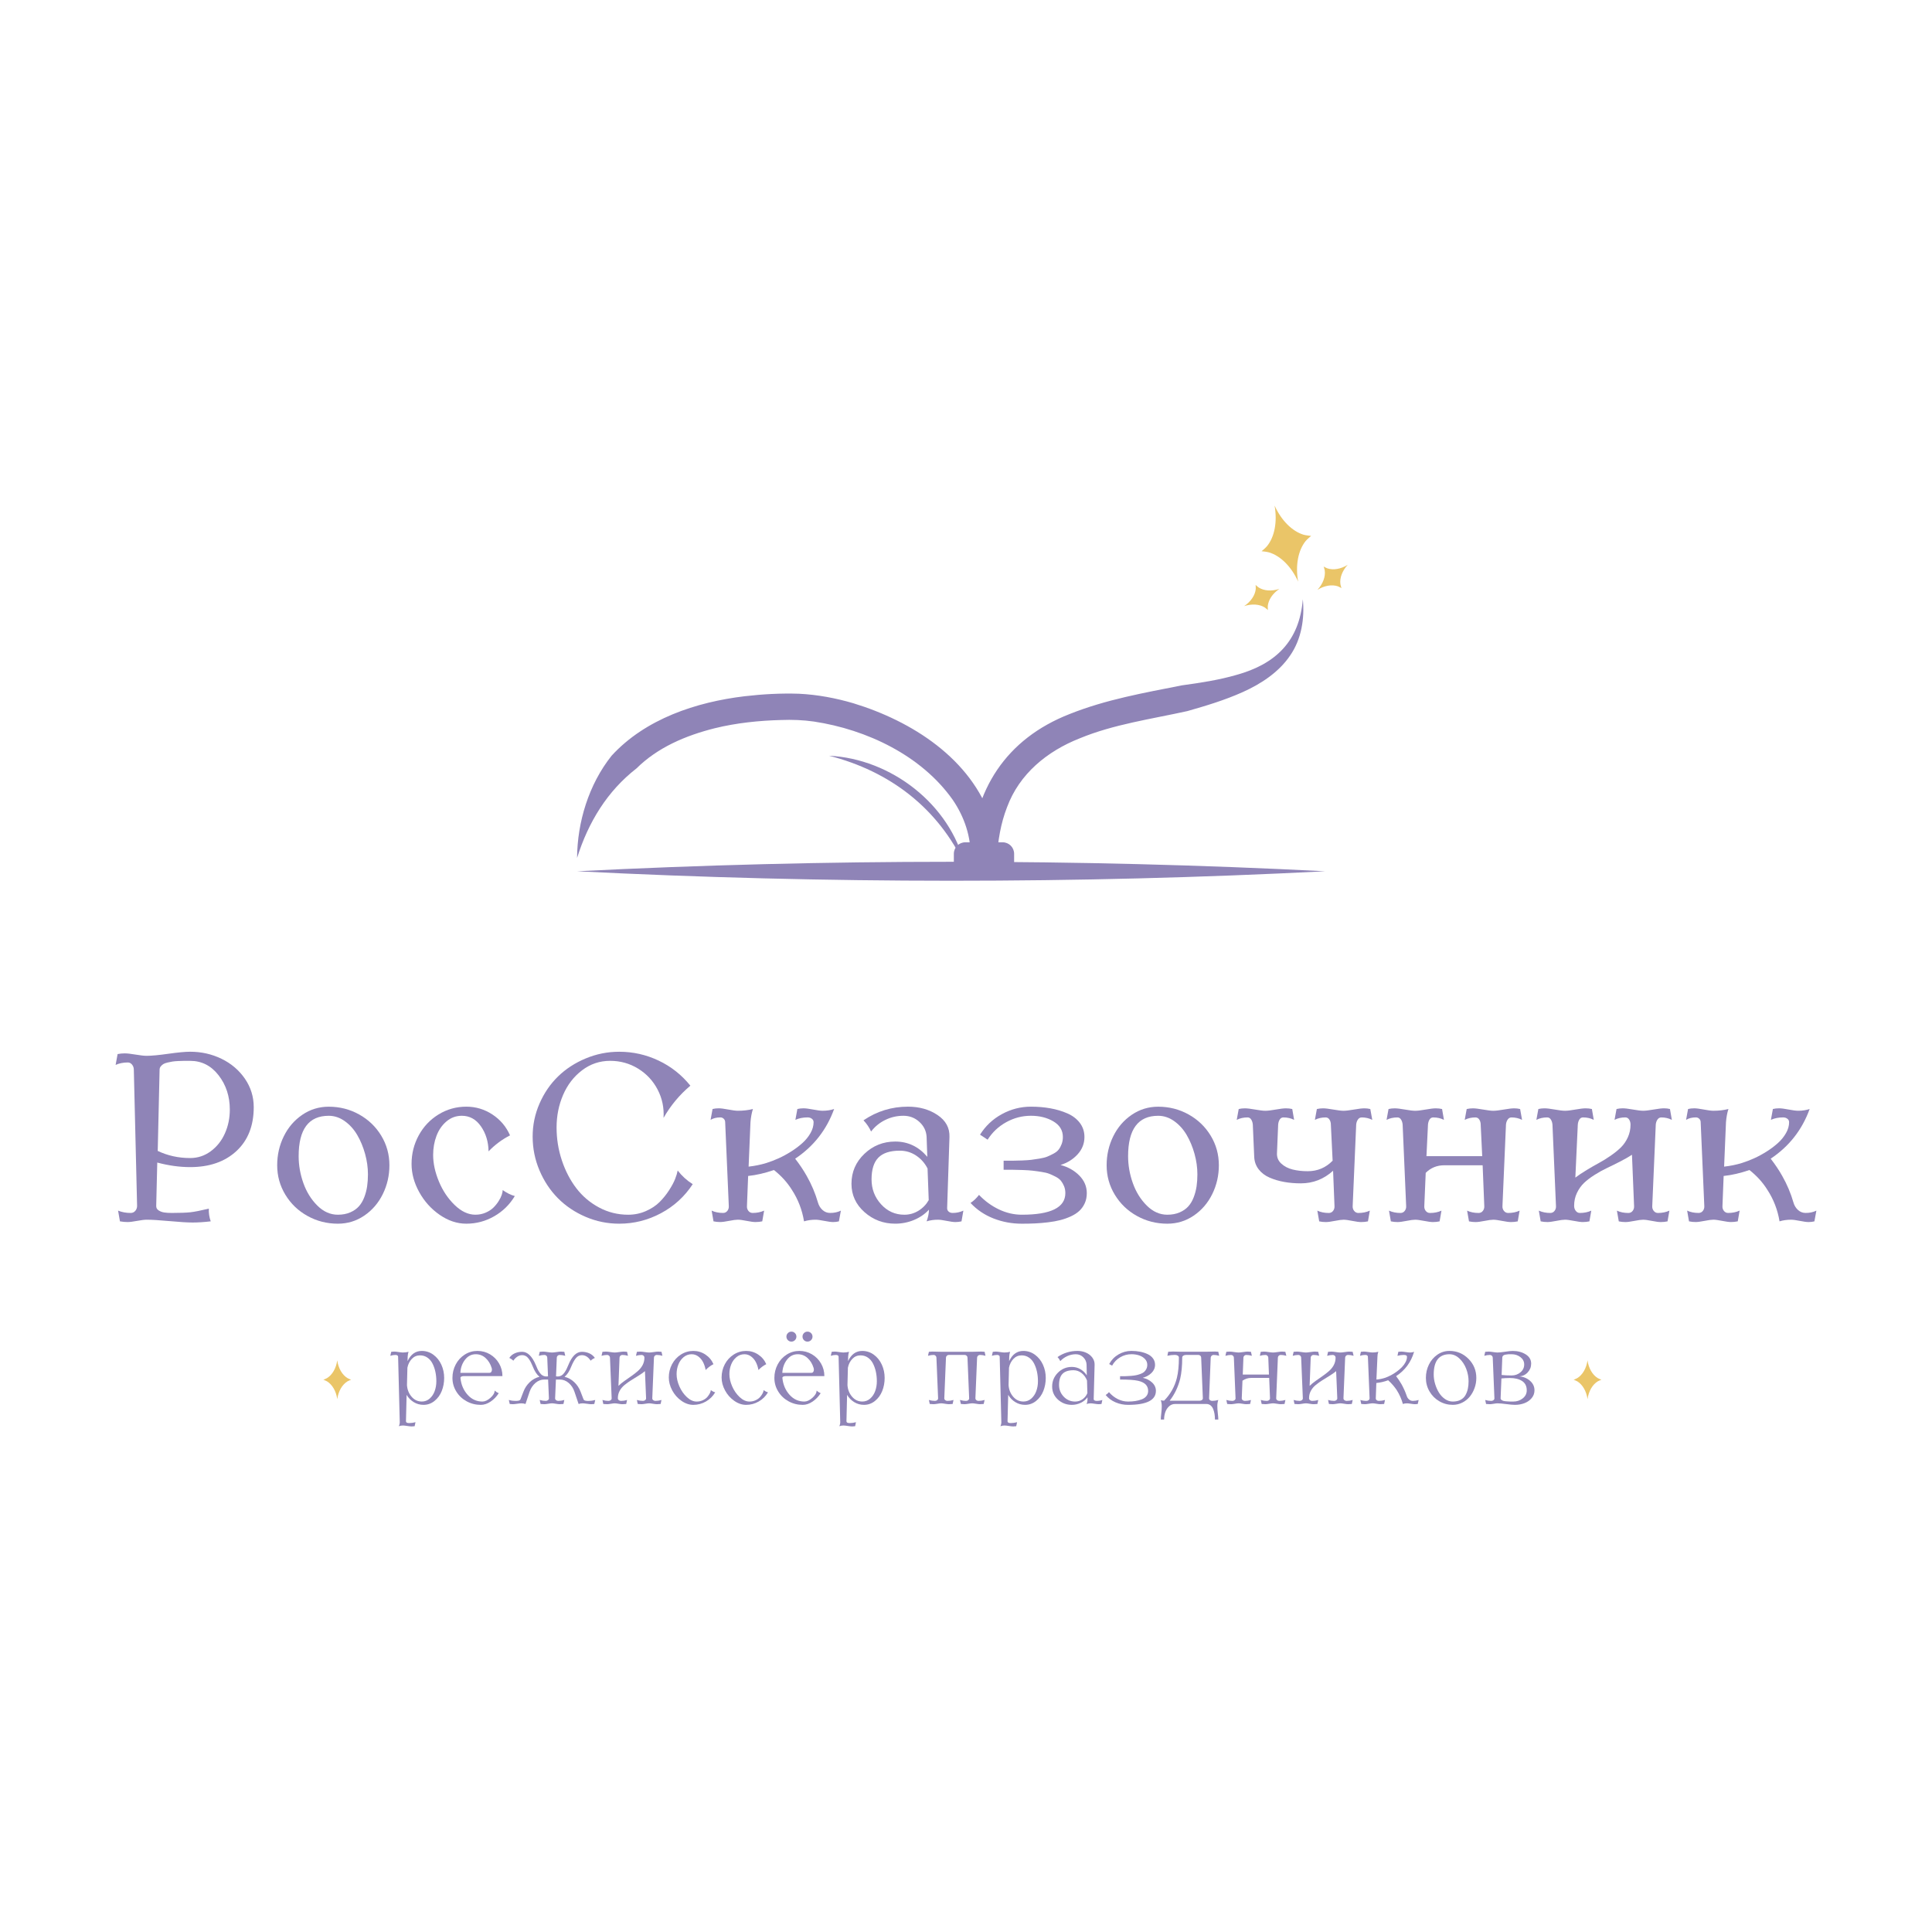<?xml version="1.0" encoding="utf-8"?>
<!-- Generator: Adobe Illustrator 26.2.1, SVG Export Plug-In . SVG Version: 6.00 Build 0)  -->
<svg version="1.1" id="Layer_1" xmlns="http://www.w3.org/2000/svg" xmlns:xlink="http://www.w3.org/1999/xlink" x="0px" y="0px"
	 viewBox="0 0 1500 1500" style="enable-background:new 0 0 1500 1500;" xml:space="preserve">
<style type="text/css">
	.st0{fill:#8F84B7;}
	.st1{fill:#EAC568;}
</style>
<g>
	<g>
		<path class="st0" d="M197,859.59c0,14.43-4.48,25.8-13.45,34.1c-8.97,8.3-20.94,12.45-35.91,12.45c-8.21,0-16.73-1.18-25.54-3.53
			l-0.81,33.6c-0.06,1.51,0.56,2.69,1.86,3.53c1.3,0.85,2.76,1.39,4.39,1.63c1.63,0.24,3.56,0.36,5.8,0.36
			c6.46,0,11.31-0.18,14.54-0.54c3.23-0.36,7.99-1.3,14.27-2.81c-0.18,3.26,0.3,6.55,1.45,9.87c-5.13,0.6-9.81,0.91-14.04,0.91
			c-3.99,0-9.93-0.36-17.84-1.09c-7.91-0.72-13.86-1.09-17.84-1.09c-1.69,0-4.17,0.3-7.43,0.91c-3.26,0.6-5.71,0.91-7.34,0.91
			c-1.87,0-3.86-0.18-5.98-0.54l-1.45-8.33c2.96,1.21,6.22,1.81,9.78,1.81c1.45,0,2.64-0.54,3.58-1.63c0.94-1.09,1.4-2.38,1.4-3.89
			l-2.54-105.7c0-1.51-0.45-2.82-1.36-3.94c-0.91-1.12-1.99-1.68-3.26-1.68c-3.56,0-6.73,0.63-9.51,1.9l1.54-8.42
			c1.81-0.36,3.65-0.54,5.53-0.54c1.93,0,4.77,0.32,8.51,0.95c3.74,0.63,6.58,0.95,8.51,0.95c3.74,0,9.36-0.53,16.85-1.59
			c7.49-1.06,13.13-1.59,16.94-1.59c8.69,0,16.8,1.83,24.32,5.48c7.52,3.65,13.57,8.8,18.16,15.44
			C194.7,844.14,197,851.5,197,859.59z M178.43,861.5c0-10.26-2.9-19.14-8.7-26.63c-5.8-7.49-13.16-11.23-22.1-11.23
			c-2.05,0-3.62,0-4.71,0c-1.09,0-2.6,0.05-4.53,0.14c-1.93,0.09-3.46,0.23-4.57,0.41c-1.12,0.18-2.39,0.44-3.8,0.77
			c-1.42,0.33-2.51,0.74-3.26,1.22c-0.76,0.48-1.42,1.09-1.99,1.81c-0.57,0.72-0.86,1.57-0.86,2.54l-1.45,63.04
			c7.73,3.68,16.12,5.53,25.18,5.53c5.92,0,11.26-1.77,16.03-5.3c4.77-3.53,8.42-8.15,10.96-13.86S178.43,868.08,178.43,861.5z"/>
		<path class="st0" d="M302.34,904.7c0,7.97-1.71,15.43-5.12,22.37c-3.41,6.94-8.2,12.51-14.36,16.71
			c-6.16,4.2-13.01,6.29-20.56,6.29c-8.51,0-16.38-2.01-23.59-6.02c-7.22-4.01-12.94-9.51-17.16-16.48
			c-4.23-6.97-6.34-14.6-6.34-22.87c0-8.03,1.71-15.52,5.12-22.46c3.41-6.94,8.2-12.51,14.36-16.71c6.16-4.2,13.01-6.29,20.56-6.29
			c8.51,0,16.38,2.01,23.59,6.02c7.21,4.02,12.94,9.51,17.16,16.48C300.22,888.71,302.34,896.37,302.34,904.7z M285.67,911.77
			c0-5.25-0.74-10.55-2.22-15.9c-1.48-5.34-3.5-10.22-6.07-14.63c-2.57-4.41-5.8-8-9.69-10.78c-3.89-2.78-8.05-4.17-12.45-4.17
			c-15.58,0-23.37,10.45-23.37,31.34c0,7.06,1.22,14.04,3.67,20.92c2.45,6.88,6.05,12.7,10.82,17.44
			c4.77,4.74,10.08,7.11,15.94,7.11c3.62,0,6.82-0.6,9.6-1.81c2.78-1.21,5.03-2.78,6.75-4.71c1.72-1.93,3.11-4.29,4.17-7.06
			c1.06-2.78,1.8-5.6,2.22-8.47C285.46,918.18,285.67,915.09,285.67,911.77z"/>
		<path class="st0" d="M399.7,928.61c-3.99,6.64-9.33,11.88-16.03,15.71c-6.7,3.84-13.92,5.75-21.65,5.75
			c-7.13,0-13.99-2.28-20.61-6.84c-6.61-4.56-11.91-10.43-15.9-17.62c-3.99-7.19-5.98-14.49-5.98-21.92
			c0-7.97,1.86-15.37,5.57-22.19c3.71-6.82,8.85-12.24,15.4-16.26c6.55-4.01,13.72-6.02,21.51-6.02c7.37,0,14.13,2.02,20.29,6.07
			c6.16,4.05,10.72,9.45,13.68,16.21c-6.16,3.14-11.72,7.28-16.67,12.41c-0.12-7.43-2.08-13.89-5.89-19.38
			c-3.8-5.49-8.76-8.24-14.85-8.24c-4.53,0-8.51,1.46-11.96,4.39c-3.44,2.93-6.02,6.67-7.74,11.23c-1.72,4.56-2.58,9.5-2.58,14.81
			c0,6.52,1.48,13.36,4.44,20.52c2.96,7.16,7.03,13.26,12.23,18.3c5.19,5.04,10.57,7.56,16.12,7.56c2.84,0,5.48-0.53,7.93-1.58
			c2.45-1.06,4.45-2.35,6.02-3.89c1.57-1.54,2.93-3.22,4.08-5.03s1.96-3.46,2.45-4.94c0.48-1.48,0.72-2.7,0.72-3.67
			C393.6,926.29,396.74,927.83,399.7,928.61z"/>
		<path class="st0" d="M537.83,919.37c-6.28,9.6-14.49,17.12-24.64,22.55c-10.14,5.43-20.95,8.15-32.43,8.15
			c-9.12,0-17.83-1.78-26.13-5.34c-8.3-3.56-15.46-8.38-21.47-14.45c-6.01-6.07-10.78-13.27-14.31-21.6
			c-3.53-8.33-5.3-17.09-5.3-26.27c0-8.94,1.78-17.48,5.34-25.63c3.56-8.15,8.35-15.16,14.36-21.01
			c6.01-5.86,13.16-10.52,21.47-13.99c8.3-3.47,16.98-5.21,26.04-5.21c10.75,0,20.95,2.3,30.61,6.88
			c9.66,4.59,17.87,11.08,24.64,19.47c-8.39,7.06-15.34,15.4-20.83,25c0.48-7.85-1.06-15.19-4.62-22.01
			c-3.56-6.82-8.62-12.24-15.17-16.26c-6.55-4.01-13.78-6.02-21.69-6.02c-8.09,0-15.35,2.45-21.78,7.34
			c-6.43,4.89-11.34,11.26-14.72,19.11c-3.38,7.85-5.07,16.27-5.07,25.27c0,8.82,1.36,17.32,4.08,25.5
			c2.72,8.18,6.46,15.4,11.23,21.65c4.77,6.25,10.66,11.25,17.66,14.99c7,3.74,14.55,5.62,22.64,5.62c4.89,0,9.48-0.95,13.77-2.85
			c4.29-1.9,7.82-4.24,10.6-7.02c2.78-2.78,5.24-5.83,7.38-9.15c2.14-3.32,3.71-6.26,4.71-8.83c1-2.57,1.64-4.72,1.95-6.48
			C529.41,913,533.3,916.54,537.83,919.37z"/>
		<path class="st0" d="M652.86,939.93l-1.54,8.33c-1.45,0.36-2.93,0.54-4.44,0.54c-1.57,0-3.86-0.3-6.88-0.91
			c-3.02-0.6-5.28-0.91-6.79-0.91c-3.2,0-6.19,0.42-8.97,1.27c-1.45-8.88-4.59-17.03-9.42-24.45c-3.62-5.8-8.27-10.93-13.95-15.4
			c-7.01,2.42-13.68,3.96-20.02,4.62l-0.91,23.19c-0.12,1.51,0.24,2.81,1.09,3.89c0.85,1.09,1.96,1.63,3.35,1.63
			c3.26,0,6.22-0.6,8.88-1.81l-1.45,8.33c-1.69,0.36-3.44,0.54-5.25,0.54c-1.57,0-3.86-0.3-6.88-0.91c-3.02-0.6-5.28-0.91-6.79-0.91
			c-1.51,0-3.79,0.3-6.84,0.91c-3.05,0.6-5.36,0.91-6.93,0.91c-1.81,0-3.53-0.18-5.16-0.54l-1.45-8.33c2.6,1.21,5.55,1.81,8.88,1.81
			c1.39,0,2.51-0.54,3.35-1.63c0.84-1.09,1.21-2.38,1.09-3.89l-2.81-64.94c0-1.03-0.36-1.9-1.09-2.63c-0.72-0.72-1.6-1.09-2.63-1.09
			c-2.96,0-5.5,0.63-7.61,1.9l1.54-8.42c1.45-0.36,3.05-0.54,4.8-0.54c1.63,0,4.11,0.32,7.43,0.95c3.32,0.63,5.8,0.95,7.43,0.95
			c4.23,0,8.12-0.45,11.68-1.36c-0.97,3.02-1.6,6.43-1.9,10.23l-1.45,34.51c4.83-0.54,9.42-1.48,13.77-2.81
			c3.08-0.97,6.23-2.17,9.46-3.62c3.23-1.45,6.49-3.22,9.78-5.3c3.29-2.08,6.22-4.29,8.79-6.61c2.57-2.32,4.65-4.89,6.25-7.7
			c1.6-2.81,2.4-5.63,2.4-8.47c0-1.09-0.45-1.98-1.36-2.67c-0.91-0.69-1.99-1.04-3.26-1.04c-3.56,0-6.73,0.63-9.51,1.9l1.54-8.42
			c1.45-0.36,3.05-0.54,4.8-0.54c1.69,0,4.17,0.32,7.43,0.95c3.26,0.63,5.74,0.95,7.43,0.95c3.2,0,6.16-0.45,8.88-1.36
			c-5.86,16.18-15.94,29.04-30.25,38.58c3.44,4.41,6.43,8.88,8.97,13.4c3.74,6.58,6.64,13.44,8.7,20.56
			c0.66,2.35,1.84,4.3,3.53,5.84c1.69,1.54,3.65,2.31,5.89,2.31C647.57,941.75,650.38,941.14,652.86,939.93z"/>
		<path class="st0" d="M747.96,939.93l-1.45,8.33c-1.57,0.36-3.14,0.54-4.71,0.54c-1.57,0-3.84-0.3-6.8-0.91
			c-2.96-0.6-5.19-0.91-6.7-0.91c-3.2,0-6.16,0.42-8.88,1.27c1.21-3.32,1.81-6.34,1.81-9.06c-3.08,3.38-6.93,6.04-11.55,7.97
			s-9.5,2.9-14.63,2.9c-9.18,0-17.13-2.99-23.87-8.97c-6.73-5.98-10.1-13.31-10.1-22.01c0-9.12,3.34-16.86,10.01-23.23
			c6.67-6.37,14.66-9.56,23.96-9.56c9.9,0,18.21,3.96,24.91,11.87l-0.54-15.4c-0.24-4.59-2.1-8.48-5.57-11.68
			c-3.47-3.2-7.62-4.8-12.45-4.8c-4.95,0-9.63,1.07-14.04,3.22c-4.41,2.14-8.09,5.15-11.05,9.01c-1.39-3.08-3.35-5.98-5.89-8.7
			c10.38-7.06,21.89-10.6,34.51-10.6c8.88,0,16.53,2.16,22.96,6.48c6.43,4.32,9.52,10.01,9.28,17.07l-1.81,55.25
			c0,1.09,0.39,1.98,1.18,2.67c0.78,0.69,1.81,1.04,3.08,1.04C742.53,941.75,745.3,941.14,747.96,939.93z M721.06,931.78
			l-0.91-24.55c-2.11-4.17-5.07-7.52-8.88-10.05c-3.8-2.54-8.03-3.8-12.68-3.8c-7.55,0-13.09,1.8-16.62,5.39
			c-3.53,3.59-5.3,9.22-5.3,16.89c0,7.49,2.46,13.93,7.38,19.34c4.92,5.4,10.94,8.11,18.07,8.11c3.99,0,7.65-1.04,11.01-3.12
			C716.49,937.9,719.13,935.16,721.06,931.78z"/>
		<path class="st0" d="M843.79,926.35c0,2.9-0.53,5.51-1.58,7.83c-1.06,2.33-2.46,4.3-4.21,5.93c-1.75,1.63-3.94,3.05-6.57,4.26
			c-2.63,1.21-5.34,2.17-8.15,2.9c-2.81,0.72-5.98,1.3-9.51,1.72c-3.53,0.42-6.88,0.71-10.05,0.86c-3.17,0.15-6.63,0.23-10.37,0.23
			c-7.73,0-15.07-1.36-22.01-4.08c-6.94-2.72-12.89-6.73-17.84-12.05c2.36-1.51,4.56-3.59,6.61-6.25
			c4.53,4.77,9.68,8.53,15.44,11.28c5.77,2.75,11.7,4.12,17.8,4.12c22.52,0,33.78-5.58,33.78-16.76c0-1.99-0.33-3.79-1-5.39
			c-0.66-1.6-1.46-2.99-2.4-4.17c-0.94-1.18-2.31-2.23-4.12-3.17c-1.81-0.94-3.49-1.71-5.03-2.31c-1.54-0.6-3.64-1.1-6.3-1.49
			c-2.66-0.39-4.88-0.69-6.66-0.91c-1.78-0.21-4.27-0.38-7.47-0.5c-3.2-0.12-5.66-0.18-7.38-0.18c-1.72,0-4.24,0-7.56,0v-7.06
			c3.2,0,5.63,0,7.29,0c1.66,0,4.02-0.06,7.07-0.18c3.05-0.12,5.43-0.29,7.15-0.5c1.72-0.21,3.85-0.53,6.38-0.95
			c2.54-0.42,4.54-0.94,6.02-1.54c1.48-0.6,3.09-1.37,4.84-2.31c1.75-0.94,3.08-1.99,3.99-3.17c0.91-1.18,1.68-2.6,2.31-4.26
			c0.63-1.66,0.95-3.49,0.95-5.48c0-5.19-2.46-9.24-7.38-12.14c-4.92-2.9-10.73-4.35-17.43-4.35c-6.76,0-13.15,1.66-19.16,4.98
			c-6.01,3.32-10.82,7.85-14.45,13.59l-5.89-3.89c4.23-6.76,9.87-12.08,16.94-15.94c7.07-3.86,14.58-5.8,22.55-5.8
			c5.31,0,10.34,0.42,15.08,1.27c4.74,0.85,9.15,2.16,13.22,3.94c4.07,1.78,7.3,4.24,9.69,7.38c2.38,3.14,3.58,6.79,3.58,10.96
			c0,5.07-1.75,9.54-5.25,13.4c-3.5,3.87-7.94,6.64-13.31,8.33c5.8,1.51,10.64,4.23,14.54,8.15
			C841.84,916.6,843.79,921.16,843.79,926.35z"/>
		<path class="st0" d="M946.32,904.7c0,7.97-1.71,15.43-5.12,22.37c-3.41,6.94-8.2,12.51-14.36,16.71
			c-6.16,4.2-13.01,6.29-20.56,6.29c-8.51,0-16.38-2.01-23.59-6.02c-7.22-4.01-12.94-9.51-17.16-16.48
			c-4.23-6.97-6.34-14.6-6.34-22.87c0-8.03,1.71-15.52,5.12-22.46c3.41-6.94,8.2-12.51,14.36-16.71c6.16-4.2,13.01-6.29,20.56-6.29
			c8.51,0,16.38,2.01,23.59,6.02c7.21,4.02,12.94,9.51,17.16,16.48C944.21,888.71,946.32,896.37,946.32,904.7z M929.65,911.77
			c0-5.25-0.74-10.55-2.22-15.9c-1.48-5.34-3.5-10.22-6.07-14.63c-2.57-4.41-5.8-8-9.69-10.78c-3.89-2.78-8.05-4.17-12.45-4.17
			c-15.58,0-23.37,10.45-23.37,31.34c0,7.06,1.22,14.04,3.67,20.92c2.45,6.88,6.05,12.7,10.82,17.44
			c4.77,4.74,10.08,7.11,15.94,7.11c3.62,0,6.82-0.6,9.6-1.81c2.78-1.21,5.03-2.78,6.75-4.71c1.72-1.93,3.11-4.29,4.17-7.06
			c1.05-2.78,1.79-5.6,2.22-8.47C929.44,918.18,929.65,915.09,929.65,911.77z"/>
		<path class="st0" d="M1065.43,869.47c-2.48-1.27-5.19-1.9-8.15-1.9c-1.27,0-2.28,0.56-3.03,1.68c-0.76,1.12-1.19,2.43-1.31,3.94
			l-2.72,63.04c-0.12,1.51,0.26,2.81,1.13,3.89c0.87,1.09,1.98,1.63,3.3,1.63c3.26,0,6.22-0.6,8.88-1.81l-1.45,8.33
			c-1.69,0.36-3.44,0.54-5.25,0.54c-1.57,0-3.87-0.3-6.88-0.91c-3.02-0.6-5.28-0.91-6.79-0.91c-1.51,0-3.79,0.3-6.84,0.91
			c-3.05,0.6-5.36,0.91-6.93,0.91c-1.81,0-3.53-0.18-5.16-0.54l-1.45-8.33c2.59,1.21,5.56,1.81,8.88,1.81
			c1.39,0,2.51-0.54,3.35-1.63c0.84-1.09,1.21-2.38,1.09-3.89l-1.09-27.26c-7.19,6.52-15.55,9.78-25.09,9.78
			c-4.53,0-8.82-0.36-12.86-1.09c-4.05-0.72-7.82-1.84-11.32-3.35c-3.5-1.51-6.33-3.64-8.47-6.39c-2.14-2.75-3.3-5.93-3.49-9.56
			l-1.09-25.18c-0.12-1.51-0.53-2.82-1.22-3.94c-0.7-1.12-1.65-1.68-2.85-1.68c-3.14,0-5.95,0.63-8.42,1.9l1.54-8.42
			c1.45-0.36,3.05-0.54,4.8-0.54c1.75,0,4.41,0.32,7.97,0.95c3.56,0.63,6.22,0.95,7.97,0.95c1.81,0,4.48-0.32,8.02-0.95
			c3.53-0.63,6.17-0.95,7.92-0.95c1.75,0,3.38,0.18,4.89,0.54l1.45,8.42c-2.48-1.27-5.25-1.9-8.33-1.9c-1.21,0-2.16,0.54-2.85,1.63
			c-0.69,1.09-1.1,2.42-1.22,3.99l-0.91,22.01c-0.18,3.26,0.92,5.99,3.3,8.2c2.39,2.2,5.34,3.74,8.88,4.62
			c3.53,0.88,7.44,1.31,11.73,1.31c7.55,0,13.98-2.72,19.29-8.15l-1.36-27.99c0-1.51-0.36-2.82-1.09-3.94
			c-0.72-1.12-1.72-1.68-2.99-1.68c-3.08,0-5.86,0.63-8.33,1.9l1.54-8.42c1.63-0.36,3.23-0.54,4.8-0.54c1.75,0,4.41,0.32,7.97,0.95
			c3.56,0.63,6.22,0.95,7.97,0.95c1.75,0,4.44-0.32,8.06-0.95c3.62-0.63,6.31-0.95,8.06-0.95c1.63,0,3.17,0.18,4.62,0.54
			L1065.43,869.47z"/>
		<path class="st0" d="M1181.72,869.47c-2.48-1.27-5.19-1.9-8.15-1.9c-1.27,0-2.28,0.56-3.03,1.68c-0.76,1.12-1.19,2.43-1.31,3.94
			l-2.72,63.04c-0.12,1.51,0.26,2.81,1.13,3.89c0.87,1.09,1.98,1.63,3.3,1.63c3.26,0,6.22-0.6,8.88-1.81l-1.45,8.33
			c-1.69,0.36-3.44,0.54-5.25,0.54c-1.57,0-3.87-0.3-6.88-0.91c-3.02-0.6-5.28-0.91-6.79-0.91c-1.51,0-3.79,0.3-6.84,0.91
			c-3.05,0.6-5.36,0.91-6.93,0.91c-1.81,0-3.53-0.18-5.16-0.54l-1.45-8.33c2.59,1.21,5.56,1.81,8.88,1.81
			c1.39,0,2.51-0.54,3.35-1.63c0.84-1.09,1.21-2.38,1.09-3.89l-1.27-31.52h-29.71c-5.74,0-10.57,1.96-14.49,5.89l-1.09,25.63
			c-0.12,1.51,0.24,2.81,1.09,3.89c0.85,1.09,1.96,1.63,3.35,1.63c3.32,0,6.28-0.6,8.88-1.81l-1.45,8.33
			c-1.63,0.36-3.35,0.54-5.16,0.54c-1.51,0-3.8-0.3-6.88-0.91c-3.08-0.6-5.38-0.91-6.88-0.91c-1.51,0-3.77,0.3-6.79,0.91
			c-3.02,0.6-5.32,0.91-6.88,0.91c-1.81,0-3.56-0.18-5.25-0.54l-1.45-8.33c2.66,1.21,5.61,1.81,8.88,1.81
			c1.39,0,2.51-0.54,3.35-1.63c0.84-1.09,1.21-2.38,1.09-3.89l-2.72-63.04c-0.12-1.51-0.53-2.82-1.22-3.94
			c-0.7-1.12-1.65-1.68-2.85-1.68c-3.14,0-5.95,0.63-8.42,1.9l1.54-8.42c1.45-0.36,3.05-0.54,4.8-0.54c1.75,0,4.41,0.32,7.97,0.95
			c3.56,0.63,6.22,0.95,7.97,0.95c1.81,0,4.48-0.32,8.02-0.95c3.53-0.63,6.17-0.95,7.92-0.95c1.75,0,3.38,0.18,4.89,0.54l1.45,8.42
			c-2.48-1.27-5.25-1.9-8.33-1.9c-1.21,0-2.16,0.54-2.85,1.63c-0.69,1.09-1.1,2.42-1.22,3.99l-1.18,24.45h43.29l-1.18-24.45
			c0-1.51-0.36-2.82-1.09-3.94c-0.72-1.12-1.72-1.68-2.99-1.68c-3.08,0-5.86,0.63-8.33,1.9l1.54-8.42c1.63-0.36,3.23-0.54,4.8-0.54
			c1.75,0,4.41,0.32,7.97,0.95c3.56,0.63,6.22,0.95,7.97,0.95c1.75,0,4.44-0.32,8.06-0.95c3.62-0.63,6.31-0.95,8.06-0.95
			c1.63,0,3.17,0.18,4.62,0.54L1181.72,869.47z"/>
		<path class="st0" d="M1298.02,869.47c-2.48-1.27-5.19-1.9-8.15-1.9c-1.27,0-2.28,0.56-3.03,1.68c-0.76,1.12-1.19,2.43-1.31,3.94
			l-2.72,63.04c-0.12,1.51,0.26,2.81,1.13,3.89c0.87,1.09,1.98,1.63,3.3,1.63c3.26,0,6.22-0.6,8.88-1.81l-1.45,8.33
			c-1.69,0.36-3.44,0.54-5.25,0.54c-1.57,0-3.87-0.3-6.88-0.91c-3.02-0.6-5.28-0.91-6.79-0.91c-1.51,0-3.79,0.3-6.84,0.91
			c-3.05,0.6-5.36,0.91-6.93,0.91c-1.81,0-3.53-0.18-5.16-0.54l-1.45-8.33c2.59,1.21,5.56,1.81,8.88,1.81
			c1.39,0,2.51-0.54,3.35-1.63c0.84-1.09,1.21-2.38,1.09-3.89l-1.63-39.67c-2.48,1.63-5.6,3.41-9.37,5.34
			c-3.77,1.93-7.17,3.61-10.19,5.03c-3.02,1.42-6.17,3.17-9.46,5.25c-3.29,2.08-6.04,4.18-8.24,6.29c-2.2,2.11-4.03,4.7-5.48,7.74
			c-1.45,3.05-2.17,6.39-2.17,10.01c0,1.51,0.42,2.81,1.27,3.89c0.85,1.09,1.9,1.63,3.17,1.63c3.32,0,6.28-0.6,8.88-1.81l-1.45,8.33
			c-1.63,0.36-3.35,0.54-5.16,0.54c-1.51,0-3.8-0.3-6.88-0.91c-3.08-0.6-5.38-0.91-6.88-0.91c-1.51,0-3.77,0.3-6.79,0.91
			c-3.02,0.6-5.32,0.91-6.88,0.91c-1.81,0-3.56-0.18-5.25-0.54l-1.45-8.33c2.66,1.21,5.61,1.81,8.88,1.81
			c1.39,0,2.51-0.54,3.35-1.63c0.84-1.09,1.21-2.38,1.09-3.89l-2.72-63.04c-0.12-1.51-0.53-2.82-1.22-3.94
			c-0.7-1.12-1.65-1.68-2.85-1.68c-3.14,0-5.95,0.63-8.42,1.9l1.54-8.42c1.45-0.36,3.05-0.54,4.8-0.54c1.75,0,4.41,0.32,7.97,0.95
			c3.56,0.63,6.22,0.95,7.97,0.95c1.81,0,4.48-0.32,8.02-0.95c3.53-0.63,6.17-0.95,7.92-0.95c1.75,0,3.38,0.18,4.89,0.54l1.45,8.42
			c-2.48-1.27-5.25-1.9-8.33-1.9c-1.21,0-2.16,0.54-2.85,1.63c-0.69,1.09-1.1,2.42-1.22,3.99l-1.9,41.12
			c2.36-1.81,5.28-3.77,8.79-5.89c3.5-2.11,6.7-3.95,9.6-5.52c2.9-1.57,5.92-3.44,9.06-5.62c3.14-2.17,5.8-4.33,7.97-6.48
			c2.17-2.14,3.95-4.74,5.34-7.79c1.39-3.05,2.08-6.32,2.08-9.83c0-1.51-0.36-2.82-1.09-3.94c-0.72-1.12-1.72-1.68-2.99-1.68
			c-3.08,0-5.86,0.63-8.33,1.9l1.54-8.42c1.63-0.36,3.23-0.54,4.8-0.54c1.75,0,4.41,0.32,7.97,0.95c3.56,0.63,6.22,0.95,7.97,0.95
			c1.75,0,4.44-0.32,8.06-0.95c3.62-0.63,6.31-0.95,8.06-0.95c1.63,0,3.17,0.18,4.62,0.54L1298.02,869.47z"/>
		<path class="st0" d="M1410.24,939.93l-1.54,8.33c-1.45,0.36-2.93,0.54-4.44,0.54c-1.57,0-3.86-0.3-6.88-0.91
			c-3.02-0.6-5.28-0.91-6.79-0.91c-3.2,0-6.19,0.42-8.97,1.27c-1.45-8.88-4.59-17.03-9.42-24.45c-3.62-5.8-8.27-10.93-13.95-15.4
			c-7.01,2.42-13.68,3.96-20.02,4.62l-0.91,23.19c-0.12,1.51,0.24,2.81,1.09,3.89c0.84,1.09,1.96,1.63,3.35,1.63
			c3.26,0,6.22-0.6,8.88-1.81l-1.45,8.33c-1.69,0.36-3.44,0.54-5.25,0.54c-1.57,0-3.87-0.3-6.88-0.91c-3.02-0.6-5.28-0.91-6.79-0.91
			c-1.51,0-3.79,0.3-6.84,0.91c-3.05,0.6-5.36,0.91-6.93,0.91c-1.81,0-3.53-0.18-5.16-0.54l-1.45-8.33
			c2.59,1.21,5.55,1.81,8.88,1.81c1.39,0,2.51-0.54,3.35-1.63c0.85-1.09,1.21-2.38,1.09-3.89l-2.81-64.94c0-1.03-0.36-1.9-1.09-2.63
			c-0.72-0.72-1.6-1.09-2.63-1.09c-2.96,0-5.5,0.63-7.61,1.9l1.54-8.42c1.45-0.36,3.05-0.54,4.8-0.54c1.63,0,4.1,0.32,7.43,0.95
			c3.32,0.63,5.8,0.95,7.43,0.95c4.22,0,8.12-0.45,11.68-1.36c-0.97,3.02-1.6,6.43-1.9,10.23l-1.45,34.51
			c4.83-0.54,9.42-1.48,13.77-2.81c3.08-0.97,6.24-2.17,9.47-3.62c3.23-1.45,6.49-3.22,9.78-5.3c3.29-2.08,6.22-4.29,8.79-6.61
			c2.57-2.32,4.65-4.89,6.25-7.7c1.6-2.81,2.4-5.63,2.4-8.47c0-1.09-0.45-1.98-1.36-2.67c-0.91-0.69-1.99-1.04-3.26-1.04
			c-3.56,0-6.73,0.63-9.51,1.9l1.54-8.42c1.45-0.36,3.05-0.54,4.8-0.54c1.69,0,4.17,0.32,7.43,0.95c3.26,0.63,5.74,0.95,7.43,0.95
			c3.2,0,6.16-0.45,8.88-1.36c-5.86,16.18-15.94,29.04-30.25,38.58c3.44,4.41,6.43,8.88,8.97,13.4c3.74,6.58,6.64,13.44,8.69,20.56
			c0.66,2.35,1.84,4.3,3.53,5.84c1.69,1.54,3.65,2.31,5.89,2.31C1404.96,941.75,1407.76,941.14,1410.24,939.93z"/>
	</g>
	<g>
		<g>
			<g>
				<path class="st0" d="M342.68,1059.56c1.44,3.18,2.17,6.6,2.17,10.25c0,3.65-0.63,7.04-1.89,10.18
					c-1.26,3.14-3.14,5.72-5.64,7.72c-2.5,2.01-5.33,3.01-8.5,3.01c-2.75,0-5.27-0.69-7.55-2.08c-2.29-1.39-4.15-3.28-5.58-5.66
					l-0.5,20.5c0,0.93,0.84,1.39,2.52,1.39c1.52,0,3.14-0.22,4.88-0.67l-0.67,3.11c-1.07,0.11-1.84,0.17-2.31,0.17
					c-0.76,0-1.89-0.12-3.39-0.36c-1.5-0.24-2.64-0.36-3.43-0.36c-1.07,0-2.1,0.18-3.11,0.55c0.56-1.38,0.79-2.65,0.67-3.83
					l-1.26-50.12c0-0.45-0.2-0.79-0.59-1.03c-0.39-0.24-0.86-0.36-1.39-0.36c-1.32,0-2.68,0.22-4.08,0.67l0.72-3.11
					c0.9-0.11,1.64-0.17,2.23-0.17c0.78,0,1.94,0.12,3.45,0.36c1.51,0.24,2.64,0.36,3.37,0.36c1.57,0,3.03-0.18,4.38-0.55
					c-0.34,1.01-0.56,2.29-0.67,3.83l-0.08,3.41c2.5-5.27,6.17-7.91,11.03-7.91c3.34,0,6.35,0.99,9.05,2.97
					C339.16,1053.8,341.23,1056.38,342.68,1059.56z M338.78,1072.38c0-2.58-0.25-5.04-0.76-7.37c-0.5-2.33-1.26-4.46-2.25-6.4
					s-2.33-3.47-4-4.61c-1.67-1.14-3.56-1.7-5.66-1.7c-2.5,0-4.62,0.9-6.35,2.71c-1.74,1.81-2.89,4.09-3.45,6.84l-0.34,13.55
					c0.25,3.54,1.45,6.54,3.6,9.03s4.79,3.72,7.93,3.72c2.33,0,4.36-0.76,6.1-2.29c1.74-1.53,3.04-3.47,3.89-5.83
					S338.78,1075.13,338.78,1072.38z"/>
				<path class="st0" d="M390.09,1068.42h-30.26c-0.67,0-1.25,0.13-1.73,0.4c-0.48,0.27-0.67,0.65-0.59,1.16
					c0.53,5.08,2.37,9.38,5.51,12.9c3.14,3.52,6.99,5.28,11.53,5.28c1.99,0,4.07-0.97,6.25-2.9c2.17-1.94,3.26-3.82,3.26-5.64
					c0.9,0.87,1.95,1.56,3.16,2.06c-1.68,2.64-3.78,4.81-6.29,6.5c-2.51,1.7-5.06,2.55-7.64,2.55c-3.96,0-7.62-0.92-10.98-2.76
					c-3.37-1.84-6.05-4.37-8.04-7.6c-1.99-3.23-2.99-6.75-2.99-10.56c0-3.73,0.84-7.2,2.53-10.42c1.68-3.21,4.02-5.77,7.01-7.68
					c2.99-1.91,6.28-2.86,9.87-2.86c3.54,0,6.79,0.88,9.76,2.63c2.97,1.75,5.32,4.13,7.05,7.13
					C389.23,1061.62,390.09,1064.89,390.09,1068.42z M381.71,1062.03c-0.95-3.11-2.51-5.66-4.67-7.64
					c-2.16-1.98-4.71-2.97-7.66-2.97c-3.34,0-6.11,1.41-8.31,4.23c-2.2,2.82-3.42,6.22-3.64,10.21h22.64c0.76,0,1.3-0.4,1.62-1.2
					C382.01,1063.86,382.02,1062.98,381.71,1062.03z"/>
				<path class="st0" d="M462.14,1086.94l-0.72,3.11c-1.01,0.11-1.78,0.17-2.31,0.17c-0.73,0-1.85-0.11-3.37-0.34
					c-1.51-0.22-2.67-0.34-3.45-0.34c-1.04,0-2.06,0.17-3.07,0.51l-3.2-9.47c-0.9-2.75-2.38-5.02-4.44-6.82
					c-2.06-1.8-4.38-2.69-6.97-2.69h-2.99l-0.63,14.52c-0.03,0.56,0.2,1.05,0.69,1.45c0.49,0.41,1.07,0.61,1.75,0.61
					c1.57,0,3.14-0.24,4.71-0.72l-0.67,3.11c-1.29,0.11-2.25,0.17-2.86,0.17c-0.7,0-1.72-0.11-3.05-0.34
					c-1.33-0.22-2.32-0.34-2.97-0.34c-0.67,0-1.67,0.11-2.99,0.34c-1.32,0.22-2.3,0.34-2.95,0.34c-0.67,0-1.66-0.06-2.95-0.17
					l-0.67-3.11c1.6,0.48,3.17,0.72,4.71,0.72c0.67,0,1.25-0.2,1.75-0.61c0.49-0.41,0.72-0.89,0.69-1.45l-0.63-14.52h-2.9
					c-2.61,0-4.94,0.9-6.99,2.69c-2.05,1.8-3.55,4.07-4.5,6.82l-3.16,9.47c-1.04-0.34-2.08-0.51-3.11-0.51
					c-0.79,0-1.94,0.11-3.45,0.34c-1.52,0.22-2.64,0.34-3.37,0.34c-0.53,0-1.3-0.06-2.31-0.17l-0.72-3.11
					c1.68,0.48,3.32,0.72,4.92,0.72c0.59,0,1.04-0.01,1.37-0.02c0.32-0.01,0.71-0.06,1.16-0.15c0.45-0.08,0.81-0.22,1.09-0.42
					c0.28-0.2,0.48-0.46,0.59-0.8l2.19-5.68c1.09-2.92,2.74-5.42,4.95-7.51c2.2-2.09,4.72-3.47,7.55-4.15
					c-2.08-1.68-3.83-4.38-5.26-8.08c-0.53-1.29-1.02-2.36-1.45-3.22c-0.44-0.86-0.98-1.75-1.64-2.67c-0.66-0.93-1.42-1.63-2.27-2.1
					c-0.86-0.48-1.8-0.72-2.84-0.72c-1.35,0-2.61,0.39-3.79,1.18c-1.18,0.79-2.19,1.82-3.03,3.11c-0.84-0.84-1.89-1.56-3.16-2.15
					c1.04-1.57,2.44-2.76,4.21-3.56c1.77-0.8,3.69-1.2,5.77-1.2c4.18,0,7.72,3.42,10.61,10.27c0.51,1.29,0.97,2.37,1.39,3.24
					c0.42,0.87,0.97,1.78,1.64,2.74c0.67,0.95,1.44,1.68,2.32,2.17c0.87,0.49,1.82,0.74,2.86,0.74l1.26-0.08l-0.59-14.56
					c0-0.56-0.22-1.04-0.65-1.45c-0.43-0.41-0.93-0.61-1.49-0.61c-1.46,0-2.93,0.22-4.42,0.67l0.71-3.11
					c1.12-0.11,1.98-0.17,2.57-0.17c0.79,0,1.95,0.12,3.49,0.36c1.54,0.24,2.71,0.36,3.49,0.36s1.95-0.12,3.49-0.36
					c1.54-0.24,2.71-0.36,3.49-0.36c0.59,0,1.44,0.06,2.57,0.17l0.71,3.11c-1.49-0.45-2.96-0.67-4.42-0.67
					c-0.56,0-1.05,0.2-1.47,0.61c-0.42,0.41-0.65,0.89-0.67,1.45l-0.59,14.56l1.31,0.08c1.04,0,1.99-0.25,2.86-0.74
					c0.87-0.49,1.64-1.22,2.31-2.19c0.67-0.97,1.22-1.87,1.64-2.71c0.42-0.84,0.9-1.92,1.43-3.24c2.78-6.85,6.28-10.27,10.52-10.27
					c2.08,0,4,0.4,5.79,1.2c1.78,0.8,3.22,1.99,4.31,3.56c-1.29,0.53-2.39,1.25-3.28,2.15c-1.85-2.86-4.12-4.29-6.82-4.29
					c-1.88,0-3.44,0.79-4.69,2.36c-1.25,1.57-2.42,3.69-3.51,6.36c-1.43,3.7-3.19,6.4-5.26,8.08c2.83,0.67,5.35,2.06,7.55,4.15
					c2.2,2.09,3.85,4.59,4.94,7.51l2.19,5.68c0.11,0.34,0.31,0.6,0.59,0.8c0.28,0.2,0.64,0.34,1.09,0.42
					c0.45,0.08,0.83,0.13,1.16,0.15c0.32,0.01,0.78,0.02,1.37,0.02C458.82,1087.66,460.46,1087.42,462.14,1086.94z"/>
				<path class="st0" d="M514.29,1052.64c-1.49-0.45-2.96-0.67-4.42-0.67c-0.56,0-1.05,0.2-1.47,0.61
					c-0.42,0.41-0.65,0.89-0.67,1.45l-1.3,31.56c-0.03,0.56,0.2,1.05,0.69,1.45c0.49,0.41,1.07,0.61,1.75,0.61
					c1.54,0,3.11-0.24,4.71-0.72l-0.67,3.11c-1.29,0.11-2.25,0.17-2.86,0.17c-0.7,0-1.72-0.11-3.05-0.34
					c-1.33-0.22-2.32-0.34-2.97-0.34c-0.67,0-1.67,0.11-2.99,0.34c-1.32,0.22-2.3,0.34-2.95,0.34c-0.67,0-1.66-0.06-2.95-0.17
					l-0.67-3.11c1.6,0.48,3.17,0.72,4.71,0.72c0.67,0,1.26-0.2,1.75-0.61c0.49-0.41,0.72-0.89,0.69-1.45l-0.88-21.04
					c-1.29,1.09-2.99,2.29-5.11,3.6c-2.12,1.3-4.02,2.48-5.7,3.54c-1.68,1.05-3.35,2.24-4.99,3.58c-1.64,1.33-2.93,2.86-3.85,4.59
					c-0.93,1.73-1.39,3.64-1.39,5.74c0,0.59,0.24,1.08,0.72,1.47c0.48,0.39,1.05,0.59,1.73,0.59c1.57,0,3.14-0.24,4.71-0.72
					l-0.67,3.11c-1.24,0.11-2.22,0.17-2.95,0.17c-0.67,0-1.67-0.11-2.99-0.34c-1.32-0.22-2.3-0.34-2.95-0.34
					c-0.65,0-1.63,0.11-2.95,0.34c-1.32,0.22-2.31,0.34-2.99,0.34c-0.67,0-1.66-0.06-2.95-0.17l-0.67-3.11
					c1.6,0.48,3.17,0.72,4.71,0.72c0.67,0,1.26-0.2,1.75-0.61c0.49-0.41,0.72-0.89,0.69-1.45l-1.3-31.56
					c-0.03-0.56-0.25-1.04-0.67-1.45c-0.42-0.41-0.91-0.61-1.47-0.61c-1.46,0-2.93,0.22-4.42,0.67l0.72-3.11
					c1.12-0.11,1.98-0.17,2.57-0.17c0.78,0,1.96,0.12,3.51,0.36c1.56,0.24,2.71,0.36,3.47,0.36s1.92-0.12,3.49-0.36
					c1.57-0.24,2.74-0.36,3.49-0.36c0.59,0,1.44,0.06,2.57,0.17l0.72,3.11c-1.49-0.45-2.96-0.67-4.42-0.67
					c-0.56,0-1.05,0.2-1.47,0.61c-0.42,0.41-0.65,0.89-0.67,1.45l-0.84,21.97c1.18-1.21,2.76-2.51,4.73-3.91
					c1.98-1.4,3.79-2.67,5.43-3.81c1.64-1.14,3.26-2.4,4.86-3.79c1.6-1.39,2.85-2.96,3.77-4.71c0.91-1.75,1.37-3.67,1.37-5.74
					c0-0.59-0.22-1.08-0.65-1.47c-0.44-0.39-0.93-0.59-1.49-0.59c-1.46,0-2.93,0.22-4.42,0.67l0.72-3.11
					c1.12-0.11,1.98-0.17,2.57-0.17c0.78,0,1.95,0.12,3.49,0.36c1.54,0.24,2.71,0.36,3.49,0.36c0.78,0,1.95-0.12,3.49-0.36
					c1.54-0.24,2.71-0.36,3.49-0.36c0.59,0,1.44,0.06,2.57,0.17L514.29,1052.64z"/>
				<path class="st0" d="M555.28,1081.01c-1.77,3-4.17,5.37-7.2,7.11c-3.03,1.74-6.29,2.61-9.76,2.61c-3.2,0-6.29-1.05-9.28-3.16
					c-2.99-2.1-5.37-4.8-7.13-8.08s-2.65-6.62-2.65-10.02c0-3.68,0.83-7.09,2.48-10.25c1.66-3.16,3.96-5.67,6.9-7.55
					c2.95-1.88,6.17-2.82,9.68-2.82c3.39,0,6.51,0.93,9.34,2.8c2.83,1.87,4.92,4.36,6.27,7.47c-2.27,1.18-4.29,2.69-6.06,4.55
					c-0.39-2.19-1.04-4.18-1.94-5.98c-0.9-1.8-2.13-3.29-3.68-4.48c-1.56-1.19-3.3-1.79-5.24-1.79c-2.33,0-4.4,0.74-6.21,2.23
					c-1.81,1.49-3.18,3.4-4.1,5.72c-0.93,2.33-1.39,4.83-1.39,7.49c0,3.03,0.72,6.19,2.15,9.47c1.43,3.28,3.37,6.08,5.83,8.38
					c2.46,2.3,4.99,3.45,7.6,3.45c1.77,0,3.39-0.36,4.88-1.07c1.49-0.72,2.65-1.58,3.49-2.59c0.84-1.01,1.49-1.98,1.94-2.9
					c0.45-0.93,0.67-1.7,0.67-2.31C552.93,1080.1,554.07,1080.67,555.28,1081.01z"/>
				<path class="st0" d="M596.27,1081.01c-1.77,3-4.17,5.37-7.2,7.11c-3.03,1.74-6.29,2.61-9.76,2.61c-3.2,0-6.29-1.05-9.28-3.16
					c-2.99-2.1-5.37-4.8-7.13-8.08c-1.77-3.28-2.65-6.62-2.65-10.02c0-3.68,0.83-7.09,2.48-10.25c1.66-3.16,3.96-5.67,6.9-7.55
					c2.95-1.88,6.17-2.82,9.68-2.82c3.39,0,6.51,0.93,9.34,2.8c2.83,1.87,4.92,4.36,6.27,7.47c-2.27,1.18-4.29,2.69-6.06,4.55
					c-0.39-2.19-1.04-4.18-1.94-5.98c-0.9-1.8-2.13-3.29-3.68-4.48c-1.56-1.19-3.3-1.79-5.24-1.79c-2.33,0-4.4,0.74-6.21,2.23
					c-1.81,1.49-3.18,3.4-4.1,5.72c-0.93,2.33-1.39,4.83-1.39,7.49c0,3.03,0.72,6.19,2.15,9.47c1.43,3.28,3.37,6.08,5.83,8.38
					c2.46,2.3,4.99,3.45,7.6,3.45c1.77,0,3.39-0.36,4.88-1.07c1.49-0.72,2.65-1.58,3.49-2.59c0.84-1.01,1.49-1.98,1.94-2.9
					c0.45-0.93,0.67-1.7,0.67-2.31C593.93,1080.1,595.06,1080.67,596.27,1081.01z"/>
				<path class="st0" d="M640.04,1068.42h-30.26c-0.67,0-1.25,0.13-1.73,0.4c-0.48,0.27-0.67,0.65-0.59,1.16
					c0.53,5.08,2.37,9.38,5.51,12.9c3.14,3.52,6.99,5.28,11.53,5.28c1.99,0,4.07-0.97,6.25-2.9s3.26-3.82,3.26-5.64
					c0.9,0.87,1.95,1.56,3.16,2.06c-1.68,2.64-3.78,4.81-6.29,6.5c-2.51,1.7-5.06,2.55-7.64,2.55c-3.96,0-7.62-0.92-10.98-2.76
					c-3.37-1.84-6.05-4.37-8.04-7.6c-1.99-3.23-2.99-6.75-2.99-10.56c0-3.73,0.84-7.2,2.53-10.42c1.68-3.21,4.02-5.77,7.01-7.68
					c2.99-1.91,6.28-2.86,9.87-2.86c3.54,0,6.79,0.88,9.76,2.63c2.97,1.75,5.32,4.13,7.05,7.13
					C639.18,1061.62,640.04,1064.89,640.04,1068.42z M631.67,1062.03c-0.95-3.11-2.51-5.66-4.67-7.64
					c-2.16-1.98-4.71-2.97-7.66-2.97c-3.34,0-6.11,1.41-8.31,4.23s-3.42,6.22-3.64,10.21h22.64c0.76,0,1.3-0.4,1.62-1.2
					C631.97,1063.86,631.97,1062.98,631.67,1062.03z M617.19,1035.01c0.76,0.76,1.14,1.67,1.14,2.74c0,1.07-0.38,1.98-1.14,2.74
					c-0.76,0.76-1.67,1.14-2.74,1.14c-1.07,0-1.98-0.38-2.74-1.14c-0.76-0.76-1.14-1.67-1.14-2.74c0-1.07,0.38-1.98,1.14-2.74
					c0.76-0.76,1.67-1.14,2.74-1.14C615.52,1033.87,616.43,1034.25,617.19,1035.01z M629.69,1035.01c0.76,0.76,1.14,1.67,1.14,2.74
					c0,1.07-0.38,1.98-1.14,2.74c-0.76,0.76-1.67,1.14-2.74,1.14c-1.09,0-2.01-0.38-2.76-1.14c-0.74-0.76-1.12-1.67-1.12-2.74
					c0-1.07,0.37-1.98,1.12-2.74c0.74-0.76,1.66-1.14,2.76-1.14C628.02,1033.87,628.93,1034.25,629.69,1035.01z"/>
				<path class="st0" d="M684.67,1059.56c1.44,3.18,2.17,6.6,2.17,10.25c0,3.65-0.63,7.04-1.89,10.18
					c-1.26,3.14-3.14,5.72-5.64,7.72c-2.5,2.01-5.33,3.01-8.5,3.01c-2.75,0-5.27-0.69-7.55-2.08c-2.29-1.39-4.14-3.28-5.58-5.66
					l-0.5,20.5c0,0.93,0.84,1.39,2.52,1.39c1.52,0,3.14-0.22,4.88-0.67l-0.67,3.11c-1.07,0.11-1.84,0.17-2.31,0.17
					c-0.76,0-1.89-0.12-3.39-0.36c-1.5-0.24-2.64-0.36-3.43-0.36c-1.07,0-2.1,0.18-3.11,0.55c0.56-1.38,0.79-2.65,0.67-3.83
					l-1.26-50.12c0-0.45-0.2-0.79-0.59-1.03c-0.39-0.24-0.86-0.36-1.39-0.36c-1.32,0-2.68,0.22-4.08,0.67l0.72-3.11
					c0.9-0.11,1.64-0.17,2.23-0.17c0.78,0,1.94,0.12,3.45,0.36c1.51,0.24,2.64,0.36,3.37,0.36c1.57,0,3.03-0.18,4.38-0.55
					c-0.34,1.01-0.56,2.29-0.67,3.83l-0.08,3.41c2.5-5.27,6.17-7.91,11.03-7.91c3.34,0,6.35,0.99,9.05,2.97
					C681.16,1053.8,683.23,1056.38,684.67,1059.56z M680.78,1072.38c0-2.58-0.25-5.04-0.76-7.37c-0.5-2.33-1.26-4.46-2.25-6.4
					c-1-1.94-2.33-3.47-4-4.61c-1.67-1.14-3.56-1.7-5.66-1.7c-2.5,0-4.62,0.9-6.35,2.71c-1.74,1.81-2.89,4.09-3.45,6.84l-0.34,13.55
					c0.25,3.54,1.45,6.54,3.6,9.03s4.79,3.72,7.93,3.72c2.33,0,4.36-0.76,6.1-2.29c1.74-1.53,3.04-3.47,3.89-5.83
					C680.35,1077.68,680.78,1075.13,680.78,1072.38z"/>
				<path class="st0" d="M765.12,1052.64c-1.49-0.45-2.92-0.67-4.29-0.67c-0.59,0-1.1,0.2-1.51,0.59c-0.42,0.39-0.66,0.88-0.71,1.47
					l-1.31,31.56c0,0.59,0.24,1.08,0.71,1.47c0.48,0.39,1.04,0.59,1.68,0.59c1.57,0,3.16-0.24,4.76-0.72l-0.71,3.11
					c-1.23,0.11-2.17,0.17-2.82,0.17c-0.67,0-1.67-0.11-2.99-0.34c-1.32-0.22-2.33-0.34-3.03-0.34c-0.67,0-1.68,0.11-3.01,0.34
					c-1.33,0.22-2.32,0.34-2.97,0.34c-0.7,0-1.67-0.06-2.9-0.17l-0.72-3.11c1.6,0.48,3.21,0.72,4.84,0.72c0.65,0,1.2-0.2,1.66-0.61
					c0.46-0.41,0.68-0.89,0.65-1.45l-1.3-31.56c0-0.56-0.22-1.04-0.65-1.45c-0.43-0.41-0.93-0.61-1.5-0.61h-12.41
					c-0.56,0-1.05,0.2-1.47,0.61c-0.42,0.41-0.65,0.89-0.67,1.45l-1.3,31.56c-0.03,0.56,0.2,1.05,0.69,1.45
					c0.49,0.41,1.07,0.61,1.75,0.61c1.57,0,3.14-0.24,4.71-0.72l-0.67,3.11c-1.23,0.11-2.22,0.17-2.94,0.17
					c-0.67,0-1.67-0.11-2.99-0.34c-1.32-0.22-2.3-0.34-2.95-0.34c-0.65,0-1.63,0.11-2.95,0.34c-1.32,0.22-2.31,0.34-2.99,0.34
					c-0.67,0-1.66-0.06-2.95-0.17l-0.67-3.11c1.6,0.48,3.17,0.72,4.71,0.72c0.67,0,1.26-0.2,1.75-0.61
					c0.49-0.41,0.72-0.89,0.69-1.45l-1.3-31.56c-0.03-0.56-0.25-1.04-0.67-1.45c-0.42-0.41-0.91-0.61-1.47-0.61
					c-1.46,0-2.93,0.22-4.42,0.67l0.72-3.11c1.12-0.11,1.98-0.17,2.57-0.17c0.78,0,1.96,0.03,3.51,0.08
					c1.56,0.06,2.71,0.08,3.47,0.08h24.16c0.76,0,1.91-0.03,3.45-0.08c1.54-0.06,2.71-0.08,3.5-0.08c0.56,0,1.43,0.06,2.61,0.17
					L765.12,1052.64z"/>
				<path class="st0" d="M809.75,1059.56c1.45,3.18,2.17,6.6,2.17,10.25c0,3.65-0.63,7.04-1.89,10.18
					c-1.26,3.14-3.14,5.72-5.64,7.72c-2.5,2.01-5.33,3.01-8.5,3.01c-2.75,0-5.27-0.69-7.55-2.08c-2.29-1.39-4.15-3.28-5.58-5.66
					l-0.51,20.5c0,0.93,0.84,1.39,2.53,1.39c1.51,0,3.14-0.22,4.88-0.67l-0.67,3.11c-1.07,0.11-1.84,0.17-2.31,0.17
					c-0.76,0-1.89-0.12-3.39-0.36c-1.5-0.24-2.65-0.36-3.43-0.36c-1.07,0-2.1,0.18-3.11,0.55c0.56-1.38,0.79-2.65,0.67-3.83
					l-1.26-50.12c0-0.45-0.2-0.79-0.59-1.03c-0.39-0.24-0.86-0.36-1.39-0.36c-1.32,0-2.68,0.22-4.08,0.67l0.71-3.11
					c0.9-0.11,1.64-0.17,2.23-0.17c0.79,0,1.94,0.12,3.45,0.36c1.51,0.24,2.64,0.36,3.37,0.36c1.57,0,3.03-0.18,4.38-0.55
					c-0.34,1.01-0.56,2.29-0.67,3.83l-0.08,3.41c2.5-5.27,6.17-7.91,11.03-7.91c3.34,0,6.35,0.99,9.05,2.97
					C806.24,1053.8,808.31,1056.38,809.75,1059.56z M805.86,1072.38c0-2.58-0.25-5.04-0.76-7.37c-0.51-2.33-1.26-4.46-2.25-6.4
					c-1-1.94-2.33-3.47-4-4.61c-1.67-1.14-3.56-1.7-5.66-1.7c-2.5,0-4.61,0.9-6.35,2.71c-1.74,1.81-2.89,4.09-3.45,6.84l-0.34,13.55
					c0.25,3.54,1.45,6.54,3.6,9.03s4.79,3.72,7.93,3.72c2.33,0,4.36-0.76,6.1-2.29c1.74-1.53,3.04-3.47,3.89-5.83
					C805.43,1077.68,805.86,1075.13,805.86,1072.38z"/>
				<path class="st0" d="M855.86,1086.94l-0.67,3.11c-0.95,0.11-1.64,0.17-2.06,0.17c-0.73,0-1.8-0.11-3.22-0.34
					c-1.42-0.22-2.48-0.34-3.18-0.34c-1.01,0-2.05,0.17-3.11,0.51c0.48-1.07,0.71-2.33,0.71-3.79v-1.39
					c-1.35,1.82-3.1,3.26-5.26,4.29s-4.46,1.56-6.9,1.56c-4.21,0-7.81-1.37-10.8-4.1c-2.99-2.74-4.48-6.11-4.48-10.12
					c0-4.18,1.49-7.77,4.48-10.75c2.99-2.99,6.59-4.48,10.8-4.48c2.41,0,4.62,0.58,6.63,1.75c2,1.16,3.67,2.77,4.99,4.82l-0.17-8.21
					c-0.06-2.24-0.89-4.17-2.5-5.79c-1.61-1.61-3.56-2.42-5.83-2.42c-2.27,0-4.46,0.47-6.57,1.41c-2.11,0.94-3.94,2.25-5.51,3.93
					c-0.59-1.26-1.3-2.31-2.15-3.16c4.63-3.17,9.79-4.76,15.49-4.76c2.36,0,4.55,0.44,6.59,1.33c2.03,0.88,3.67,2.16,4.92,3.83
					c1.25,1.67,1.85,3.54,1.79,5.62l-0.71,26.64c0,0.45,0.22,0.79,0.67,1.03c0.45,0.24,0.98,0.36,1.6,0.36
					C852.94,1087.66,854.43,1087.42,855.86,1086.94z M844.24,1081.6l-0.29-9.81c-0.93-2.36-2.32-4.27-4.19-5.74
					s-3.96-2.21-6.29-2.21c-3.87,0-6.71,0.93-8.52,2.78c-1.81,1.85-2.71,4.73-2.71,8.63c0,3.56,1.21,6.61,3.64,9.13
					c2.43,2.53,5.38,3.79,8.86,3.79c2.13,0,4.05-0.6,5.77-1.81C842.21,1085.15,843.46,1083.56,844.24,1081.6z"/>
				<path class="st0" d="M897.44,1079.87c0,7.24-7.21,10.86-21.63,10.86c-3.4,0-6.63-0.65-9.7-1.96c-3.07-1.3-5.63-3.21-7.68-5.7
					c1.07-0.67,1.92-1.42,2.57-2.23c1.91,2.25,4.15,4.03,6.73,5.34c2.58,1.32,5.27,1.98,8.08,1.98c2.05,0,3.93-0.13,5.66-0.4
					c1.73-0.27,3.37-0.69,4.92-1.28c1.56-0.59,2.78-1.44,3.68-2.57c0.9-1.12,1.35-2.47,1.35-4.04c0-4.04-2.59-6.65-7.79-7.83
					c-2.86-0.65-7.53-0.97-14.01-0.97v-2.57c1.71,0,3.15-0.01,4.31-0.04c1.17-0.03,2.55-0.11,4.17-0.23
					c1.61-0.13,2.95-0.3,4.02-0.53c1.07-0.22,2.19-0.55,3.39-0.99c1.19-0.43,2.13-0.96,2.82-1.58c0.69-0.62,1.26-1.4,1.73-2.34
					c0.46-0.94,0.69-2,0.69-3.18c0-1.74-0.61-3.25-1.83-4.52c-1.22-1.28-2.74-2.21-4.57-2.8c-1.82-0.59-3.8-0.88-5.93-0.88
					c-3.11,0-6.02,0.79-8.71,2.38c-2.69,1.59-4.78,3.75-6.27,6.5l-2.27-1.26c1.71-3.14,4.12-5.63,7.22-7.45
					c3.1-1.82,6.45-2.74,10.04-2.74c2.33,0,4.55,0.2,6.67,0.61c2.12,0.41,4.07,1.02,5.85,1.85c1.78,0.83,3.2,1.96,4.25,3.39
					c1.05,1.43,1.58,3.07,1.58,4.92c0,2.44-0.92,4.56-2.76,6.36c-1.84,1.8-4.1,3.04-6.8,3.75c2.89,0.62,5.32,1.84,7.28,3.66
					C896.46,1075.21,897.44,1077.37,897.44,1079.87z"/>
				<path class="st0" d="M946.56,1052.64c-1.49-0.45-2.95-0.67-4.38-0.67c-0.56,0-1.05,0.2-1.47,0.61
					c-0.42,0.41-0.66,0.89-0.72,1.45l-1.26,31.56c-0.03,0.59,0.2,1.08,0.67,1.47c0.48,0.39,1.05,0.59,1.73,0.59
					c1.57,0,3.16-0.24,4.76-0.72c-0.5,1.43-0.76,2.99-0.76,4.67c0,1.68,0.13,3.58,0.38,5.68c0.25,2.1,0.38,3.72,0.38,4.84h-2.61
					c0-1.57-0.11-3.04-0.34-4.4c-0.23-1.36-0.58-2.64-1.07-3.83c-0.49-1.19-1.19-2.13-2.08-2.82c-0.9-0.69-1.95-1.03-3.16-1.03
					h-24.28c-1.77,0-3.31,0.59-4.63,1.77c-1.32,1.18-2.3,2.67-2.95,4.46c-0.65,1.8-0.97,3.75-0.97,5.85h-2.57
					c0-1.15,0.13-2.76,0.38-4.82c0.25-2.06,0.38-3.92,0.38-5.58c0-1.66-0.25-3.2-0.76-4.63c0.73,0.25,1.58,0.38,2.57,0.38
					c4.94-5.02,8.25-10.91,9.93-17.68c1.04-4.26,1.56-9.53,1.56-15.78c0-0.65-0.3-1.15-0.91-1.52c-0.6-0.36-1.31-0.55-2.12-0.55
					c-1.94,0-3.91,0.22-5.93,0.67l0.67-3.11c1.63-0.11,2.89-0.17,3.79-0.17c0.62,0,1.56,0.03,2.84,0.08
					c1.28,0.06,2.25,0.08,2.93,0.08h19.74c0.79,0,1.96-0.03,3.51-0.08c1.56-0.06,2.71-0.08,3.47-0.08c0.56,0,1.43,0.06,2.61,0.17
					L946.56,1052.64z M933.89,1085.59l-1.3-31.56c-0.03-0.62-0.25-1.12-0.67-1.49c-0.42-0.38-0.91-0.57-1.47-0.57h-9.64
					c-0.81,0-1.51,0.18-2.08,0.55c-0.58,0.37-0.86,0.87-0.86,1.52c0,6.37-0.52,11.83-1.56,16.37c-1.6,6.43-4.32,12.12-8.17,17.09
					h23.36c0.65,0,1.21-0.18,1.7-0.55C933.68,1086.58,933.92,1086.13,933.89,1085.59z"/>
				<path class="st0" d="M998.7,1052.64c-1.49-0.45-2.96-0.67-4.42-0.67c-0.56,0-1.05,0.2-1.47,0.61c-0.42,0.41-0.65,0.89-0.67,1.45
					l-1.3,31.56c-0.03,0.56,0.2,1.05,0.69,1.45c0.49,0.41,1.07,0.61,1.75,0.61c1.54,0,3.11-0.24,4.71-0.72l-0.67,3.11
					c-1.29,0.11-2.25,0.17-2.86,0.17c-0.7,0-1.72-0.11-3.05-0.34c-1.33-0.22-2.32-0.34-2.97-0.34c-0.67,0-1.67,0.11-2.99,0.34
					c-1.32,0.22-2.3,0.34-2.95,0.34c-0.67,0-1.65-0.06-2.95-0.17l-0.67-3.11c1.6,0.48,3.17,0.72,4.71,0.72
					c0.67,0,1.25-0.2,1.75-0.61c0.49-0.41,0.72-0.89,0.69-1.45l-0.63-15.78h-13.93c-2.5,0-4.77,0.72-6.82,2.15l-0.55,13.64
					c-0.03,0.56,0.2,1.05,0.69,1.45c0.49,0.41,1.07,0.61,1.75,0.61c1.57,0,3.14-0.24,4.71-0.72l-0.67,3.11
					c-1.24,0.11-2.22,0.17-2.95,0.17c-0.67,0-1.67-0.11-2.99-0.34c-1.32-0.22-2.3-0.34-2.95-0.34s-1.63,0.11-2.95,0.34
					c-1.32,0.22-2.31,0.34-2.99,0.34c-0.67,0-1.65-0.06-2.95-0.17l-0.67-3.11c1.6,0.48,3.17,0.72,4.71,0.72
					c0.67,0,1.25-0.2,1.75-0.61c0.49-0.41,0.72-0.89,0.69-1.45l-1.3-31.56c-0.03-0.56-0.25-1.04-0.67-1.45
					c-0.42-0.41-0.91-0.61-1.47-0.61c-1.46,0-2.93,0.22-4.42,0.67l0.71-3.11c1.12-0.11,1.98-0.17,2.57-0.17
					c0.79,0,1.96,0.12,3.51,0.36c1.56,0.24,2.71,0.36,3.47,0.36c0.76,0,1.92-0.12,3.49-0.36c1.57-0.24,2.74-0.36,3.49-0.36
					c0.59,0,1.45,0.06,2.57,0.17l0.72,3.11c-1.49-0.45-2.96-0.67-4.42-0.67c-0.56,0-1.05,0.2-1.47,0.61
					c-0.42,0.41-0.65,0.89-0.67,1.45l-0.51,13.17h20.33l-0.51-13.17c-0.03-0.56-0.25-1.04-0.67-1.45c-0.42-0.41-0.91-0.61-1.47-0.61
					c-1.46,0-2.93,0.22-4.42,0.67l0.71-3.11c1.12-0.11,1.98-0.17,2.57-0.17c0.79,0,1.95,0.12,3.49,0.36
					c1.54,0.24,2.71,0.36,3.49,0.36c0.79,0,1.95-0.12,3.49-0.36c1.54-0.24,2.71-0.36,3.49-0.36c0.59,0,1.45,0.06,2.57,0.17
					L998.7,1052.64z"/>
				<path class="st0" d="M1050.93,1052.64c-1.49-0.45-2.96-0.67-4.42-0.67c-0.56,0-1.05,0.2-1.47,0.61
					c-0.42,0.41-0.65,0.89-0.67,1.45l-1.3,31.56c-0.03,0.56,0.2,1.05,0.69,1.45c0.49,0.41,1.07,0.61,1.75,0.61
					c1.54,0,3.11-0.24,4.71-0.72l-0.67,3.11c-1.29,0.11-2.25,0.17-2.86,0.17c-0.7,0-1.72-0.11-3.05-0.34
					c-1.33-0.22-2.32-0.34-2.97-0.34c-0.67,0-1.67,0.11-2.99,0.34c-1.32,0.22-2.3,0.34-2.95,0.34c-0.67,0-1.65-0.06-2.95-0.17
					l-0.67-3.11c1.6,0.48,3.17,0.72,4.71,0.72c0.67,0,1.26-0.2,1.75-0.61c0.49-0.41,0.72-0.89,0.69-1.45l-0.88-21.04
					c-1.29,1.09-2.99,2.29-5.11,3.6c-2.12,1.3-4.02,2.48-5.7,3.54c-1.68,1.05-3.35,2.24-4.99,3.58c-1.64,1.33-2.92,2.86-3.85,4.59
					c-0.93,1.73-1.39,3.64-1.39,5.74c0,0.59,0.24,1.08,0.71,1.47c0.48,0.39,1.05,0.59,1.73,0.59c1.57,0,3.14-0.24,4.71-0.72
					l-0.67,3.11c-1.24,0.11-2.22,0.17-2.95,0.17c-0.67,0-1.67-0.11-2.99-0.34c-1.32-0.22-2.3-0.34-2.95-0.34s-1.63,0.11-2.95,0.34
					c-1.32,0.22-2.31,0.34-2.99,0.34s-1.65-0.06-2.95-0.17l-0.67-3.11c1.6,0.48,3.17,0.72,4.71,0.72c0.67,0,1.25-0.2,1.75-0.61
					c0.49-0.41,0.72-0.89,0.69-1.45l-1.3-31.56c-0.03-0.56-0.25-1.04-0.67-1.45c-0.42-0.41-0.91-0.61-1.47-0.61
					c-1.46,0-2.93,0.22-4.42,0.67l0.71-3.11c1.12-0.11,1.98-0.17,2.57-0.17c0.79,0,1.96,0.12,3.51,0.36
					c1.56,0.24,2.71,0.36,3.47,0.36c0.76,0,1.92-0.12,3.49-0.36c1.57-0.24,2.74-0.36,3.49-0.36c0.59,0,1.45,0.06,2.57,0.17
					l0.72,3.11c-1.49-0.45-2.96-0.67-4.42-0.67c-0.56,0-1.05,0.2-1.47,0.61c-0.42,0.41-0.65,0.89-0.67,1.45l-0.84,21.97
					c1.18-1.21,2.76-2.51,4.73-3.91c1.98-1.4,3.79-2.67,5.43-3.81c1.64-1.14,3.26-2.4,4.86-3.79c1.6-1.39,2.85-2.96,3.77-4.71
					c0.91-1.75,1.37-3.67,1.37-5.74c0-0.59-0.22-1.08-0.65-1.47c-0.44-0.39-0.93-0.59-1.49-0.59c-1.46,0-2.93,0.22-4.42,0.67
					l0.71-3.11c1.12-0.11,1.98-0.17,2.57-0.17c0.79,0,1.95,0.12,3.49,0.36c1.54,0.24,2.71,0.36,3.49,0.36
					c0.79,0,1.95-0.12,3.49-0.36c1.54-0.24,2.71-0.36,3.49-0.36c0.59,0,1.45,0.06,2.57,0.17L1050.93,1052.64z"/>
				<path class="st0" d="M1101.44,1086.94l-0.71,3.11c-0.9,0.11-1.59,0.17-2.06,0.17c-0.73,0-1.8-0.11-3.22-0.34
					c-1.42-0.22-2.46-0.34-3.14-0.34c-1.15,0-2.19,0.17-3.11,0.51c-1.04-3.79-2.65-7.41-4.84-10.86c-1.8-2.69-4-5.22-6.61-7.58
					c-2.83,1.09-5.89,1.81-9.17,2.15l-0.42,11.83c-0.03,0.59,0.19,1.08,0.65,1.47c0.46,0.39,1.03,0.59,1.7,0.59
					c1.6,0,3.2-0.24,4.8-0.72l-0.67,3.11c-1.4,0.11-2.39,0.17-2.95,0.17c-0.67,0-1.67-0.11-2.99-0.34c-1.32-0.22-2.3-0.34-2.95-0.34
					c-0.7,0-1.72,0.11-3.05,0.34c-1.33,0.22-2.32,0.34-2.97,0.34c-0.67,0-1.63-0.06-2.86-0.17l-0.67-3.11
					c1.49,0.48,3.06,0.72,4.71,0.72c0.67,0,1.25-0.2,1.73-0.59c0.48-0.39,0.71-0.88,0.71-1.47l-1.31-32.24
					c-0.08-0.93-0.77-1.39-2.06-1.39c-1.32,0-2.68,0.22-4.08,0.67l0.71-3.11c1.01-0.11,1.75-0.17,2.23-0.17
					c0.76,0,1.91,0.12,3.45,0.36c1.54,0.24,2.69,0.36,3.45,0.36c1.49,0,2.95-0.18,4.38-0.55c-0.45,1.29-0.67,2.57-0.67,3.83
					l-0.8,17.72c2.33-0.17,4.66-0.65,6.99-1.43c1.4-0.51,2.86-1.16,4.38-1.96c1.51-0.8,3.02-1.75,4.5-2.84
					c1.49-1.09,2.81-2.24,3.98-3.45c1.16-1.21,2.1-2.51,2.82-3.91c0.71-1.4,1.07-2.78,1.07-4.12c0-0.93-0.84-1.39-2.52-1.39
					c-1.54,0-3.17,0.22-4.88,0.67l0.67-3.11c1.01-0.11,1.75-0.17,2.23-0.17c0.76,0,1.91,0.12,3.45,0.36
					c1.54,0.24,2.69,0.36,3.45,0.36c1.07,0,2.1-0.18,3.11-0.55c-2.39,8.11-7.04,14.41-13.97,18.9c1.37,1.74,2.78,3.83,4.21,6.27
					c1.68,3.06,3.02,6.05,4,8.96c0.34,1.15,0.95,2.1,1.83,2.86c0.88,0.76,1.87,1.14,2.97,1.14
					C1098.42,1087.66,1099.92,1087.42,1101.44,1086.94z"/>
				<path class="st0" d="M1146.21,1069.81c0,2.75-0.46,5.4-1.39,7.95c-0.93,2.55-2.18,4.78-3.77,6.69
					c-1.59,1.91-3.52,3.43-5.81,4.57c-2.29,1.14-4.72,1.7-7.3,1.7c-3.79,0-7.28-0.93-10.48-2.8c-3.2-1.87-5.73-4.4-7.6-7.62
					c-1.87-3.21-2.8-6.71-2.8-10.5c0-3.7,0.78-7.15,2.34-10.33c1.56-3.18,3.75-5.75,6.57-7.7c2.82-1.95,5.95-2.92,9.41-2.92
					c5.75,0,10.66,2.05,14.73,6.14C1144.18,1059.09,1146.21,1064.03,1146.21,1069.81z M1140.2,1072.38c0-3.25-0.62-6.48-1.85-9.68
					c-1.24-3.2-3.02-5.88-5.35-8.04c-2.33-2.16-4.87-3.24-7.62-3.24c-8.16,0-12.25,5.26-12.25,15.78c0,2.41,0.37,4.86,1.11,7.34
					c0.74,2.48,1.75,4.73,3.01,6.76c1.26,2.02,2.83,3.67,4.71,4.95c1.88,1.28,3.87,1.91,5.98,1.91c2.36,0,4.37-0.44,6.04-1.33
					c1.67-0.88,2.94-2.1,3.81-3.66s1.49-3.21,1.85-4.97C1140.01,1076.45,1140.2,1074.51,1140.2,1072.38z"/>
				<path class="st0" d="M1191.37,1079.45c0,2.27-0.73,4.29-2.19,6.04c-1.46,1.75-3.32,3.07-5.6,3.93c-2.27,0.87-4.73,1.3-7.36,1.3
					c-1.54,0-3.82-0.2-6.82-0.59c-3-0.39-5.25-0.59-6.73-0.59c-0.65,0-1.63,0.11-2.95,0.34c-1.32,0.22-2.31,0.34-2.99,0.34
					s-1.65-0.06-2.95-0.17l-0.67-3.11c1.6,0.48,3.17,0.72,4.71,0.72c0.67,0,1.25-0.2,1.75-0.61c0.49-0.41,0.72-0.89,0.69-1.45
					l-1.3-31.56c-0.03-0.56-0.25-1.04-0.67-1.45c-0.42-0.41-0.91-0.61-1.47-0.61c-1.46,0-2.93,0.22-4.42,0.67l0.71-3.11
					c1.12-0.11,1.98-0.17,2.57-0.17c0.79,0,1.96,0.12,3.51,0.36c1.56,0.24,2.71,0.36,3.47,0.36c1.32,0,3.28-0.2,5.89-0.61
					c2.61-0.41,4.59-0.61,5.93-0.61c3.87,0,7.22,0.88,10.06,2.65c2.83,1.77,4.25,4.17,4.25,7.2c0,2.61-0.91,4.88-2.71,6.82
					c-1.81,1.94-4.02,2.96-6.63,3.07c3.31,0.25,6.12,1.4,8.44,3.43C1190.22,1074.06,1191.37,1076.53,1191.37,1079.45z
					 M1185.36,1079.45c0-3.23-1.19-5.63-3.56-7.2c-2.37-1.57-5.53-2.36-9.49-2.36c-2.41,0-4.62,0.11-6.61,0.34l-0.63,15.36
					c-0.03,0.51,0.17,0.93,0.61,1.26s0.93,0.59,1.47,0.76c0.55,0.17,1.35,0.29,2.4,0.38c1.05,0.08,1.9,0.13,2.55,0.15
					c0.65,0.01,1.59,0.02,2.82,0.02c2.81,0,5.25-0.82,7.32-2.46C1184.32,1084.06,1185.36,1081.97,1185.36,1079.45z M1183.38,1059.37
					c0-2.3-0.97-4.2-2.91-5.7c-1.94-1.5-4.22-2.25-6.86-2.25c-1.12,0-1.99,0.01-2.59,0.04c-0.6,0.03-1.33,0.12-2.17,0.27
					c-0.84,0.15-1.46,0.42-1.85,0.8c-0.39,0.38-0.6,0.88-0.63,1.49l-0.51,13.51c2.19,0.25,4.77,0.38,7.75,0.38
					c2.66,0,4.96-0.81,6.88-2.44C1182.42,1063.85,1183.38,1061.82,1183.38,1059.37z"/>
			</g>
		</g>
		<path class="st1" d="M1240.52,1069.98c-4.12-2.51-7.13-7.65-7.97-13.85c-0.85,6.2-3.85,11.34-7.97,13.85
			c-0.8,0.49-2.8,1.24-2.8,1.24s2,0.75,2.8,1.24c4.12,2.51,7.13,7.65,7.97,13.85c0.85-6.2,3.85-11.34,7.97-13.85
			c0.8-0.49,2.8-1.24,2.8-1.24S1241.32,1070.46,1240.52,1069.98z"/>
		<path class="st1" d="M269.81,1069.98c-4.12-2.51-7.13-7.65-7.97-13.85c-0.85,6.2-3.85,11.34-7.97,13.85
			c-0.8,0.49-2.8,1.24-2.8,1.24s2,0.75,2.8,1.24c4.12,2.51,7.13,7.65,7.97,13.85c0.85-6.2,3.85-11.34,7.97-13.85
			c0.8-0.49,2.8-1.24,2.8-1.24S270.62,1070.46,269.81,1069.98z"/>
	</g>
	<g>
		<path class="st0" d="M784.38,678.26h-40.85c-1.64,0-2.97-1.33-2.97-2.97v-12.42c0-4.92,3.99-8.91,8.91-8.91h28.98
			c4.92,0,8.91,3.99,8.91,8.91v12.42C787.36,676.93,786.02,678.26,784.38,678.26z"/>
		<path class="st0" d="M448.04,666.11c0.18-27.68,9-57.02,26.81-79.39c26.29-28.66,65.74-41.66,103.2-46.15
			c13.95-1.63,28.23-2.43,42.27-1.95c14.37,0.7,28.62,3.37,42.34,7.42c45.29,13.83,91.42,42.99,107.07,90.29
			c3.05,9.66,4.51,19.91,4.22,30.06l-20.41-0.82c2.12-52.33,27.56-91.89,76.89-111.19c28.37-11.32,57.73-16.43,87.23-22.28
			c14.44-1.97,28.67-4.15,42.2-8.07c30.52-8.4,49.06-26.23,51.65-58.77c1.5,14.94-1.09,31.06-9.86,43.69
			c-8.84,13.05-22.7,22.07-36.81,28.39c-14.1,6.33-28.67,10.68-43.01,14.76c-27.92,6.18-57.32,10.25-83.64,21.18
			c-25.34,10.01-46.78,27.63-56.32,53.41c-4.85,12.43-7.17,26.07-7.92,39.95c-0.27,5.65-5.1,10.01-10.75,9.71
			c-5.55-0.3-9.83-4.99-9.66-10.52c0.51-15.85-4.67-31.46-13.88-44.92c-24.26-34.31-66.67-54.51-107.73-60.7
			c-8.33-1.2-16.98-1.52-25.37-1.2c-17.29,0.44-34.77,2.27-51.53,6.37c-22.65,5.68-44.38,14.89-60.89,31.24
			C471.55,614.16,456.78,638.26,448.04,666.11L448.04,666.11z"/>
		<path class="st0" d="M448.04,676.45c192.66-9.78,388.17-9.85,580.82,0C836.21,686.3,640.7,686.23,448.04,676.45L448.04,676.45z"/>
		<path class="st0" d="M643.68,586.75c48.18,2.36,94.06,37.76,105.47,85.1C728.38,627.41,690.85,598.79,643.68,586.75L643.68,586.75
			z"/>
		<path class="st1" d="M1012.21,415.19c-8.88-2.63-17.36-11.02-22.63-22.67c2.24,12.59-0.01,24.3-5.85,31.49
			c-1.14,1.4-4.24,3.97-4.24,3.97s4.02,0.37,5.75,0.88c8.88,2.63,17.36,11.02,22.63,22.67c-2.24-12.59,0.01-24.3,5.85-31.49
			c1.14-1.4,4.24-3.97,4.24-3.97S1013.93,415.7,1012.21,415.19z"/>
		<path class="st1" d="M1040.7,453.64c-0.7-4.82,1.37-10.47,5.65-15.11c-5.37,3.33-11.3,4.3-15.9,2.71
			c-0.9-0.31-2.76-1.38-2.76-1.38s0.7,2.04,0.83,2.97c0.7,4.82-1.37,10.47-5.65,15.11c5.37-3.33,11.3-4.3,15.9-2.71
			c0.9,0.31,2.76,1.38,2.76,1.38S1040.83,454.58,1040.7,453.64z"/>
		<path class="st1" d="M984.29,470.59c0.45-4.85,3.78-9.85,9.02-13.37c-6,1.98-11.99,1.53-16.09-1.09c-0.8-0.51-2.37-1.99-2.37-1.99
			s0.2,2.14,0.12,3.09c-0.45,4.85-3.78,9.85-9.02,13.37c6-1.98,11.99-1.53,16.09,1.09c0.8,0.51,2.37,1.99,2.37,1.99
			S984.2,471.53,984.29,470.59z"/>
	</g>
</g>
</svg>
